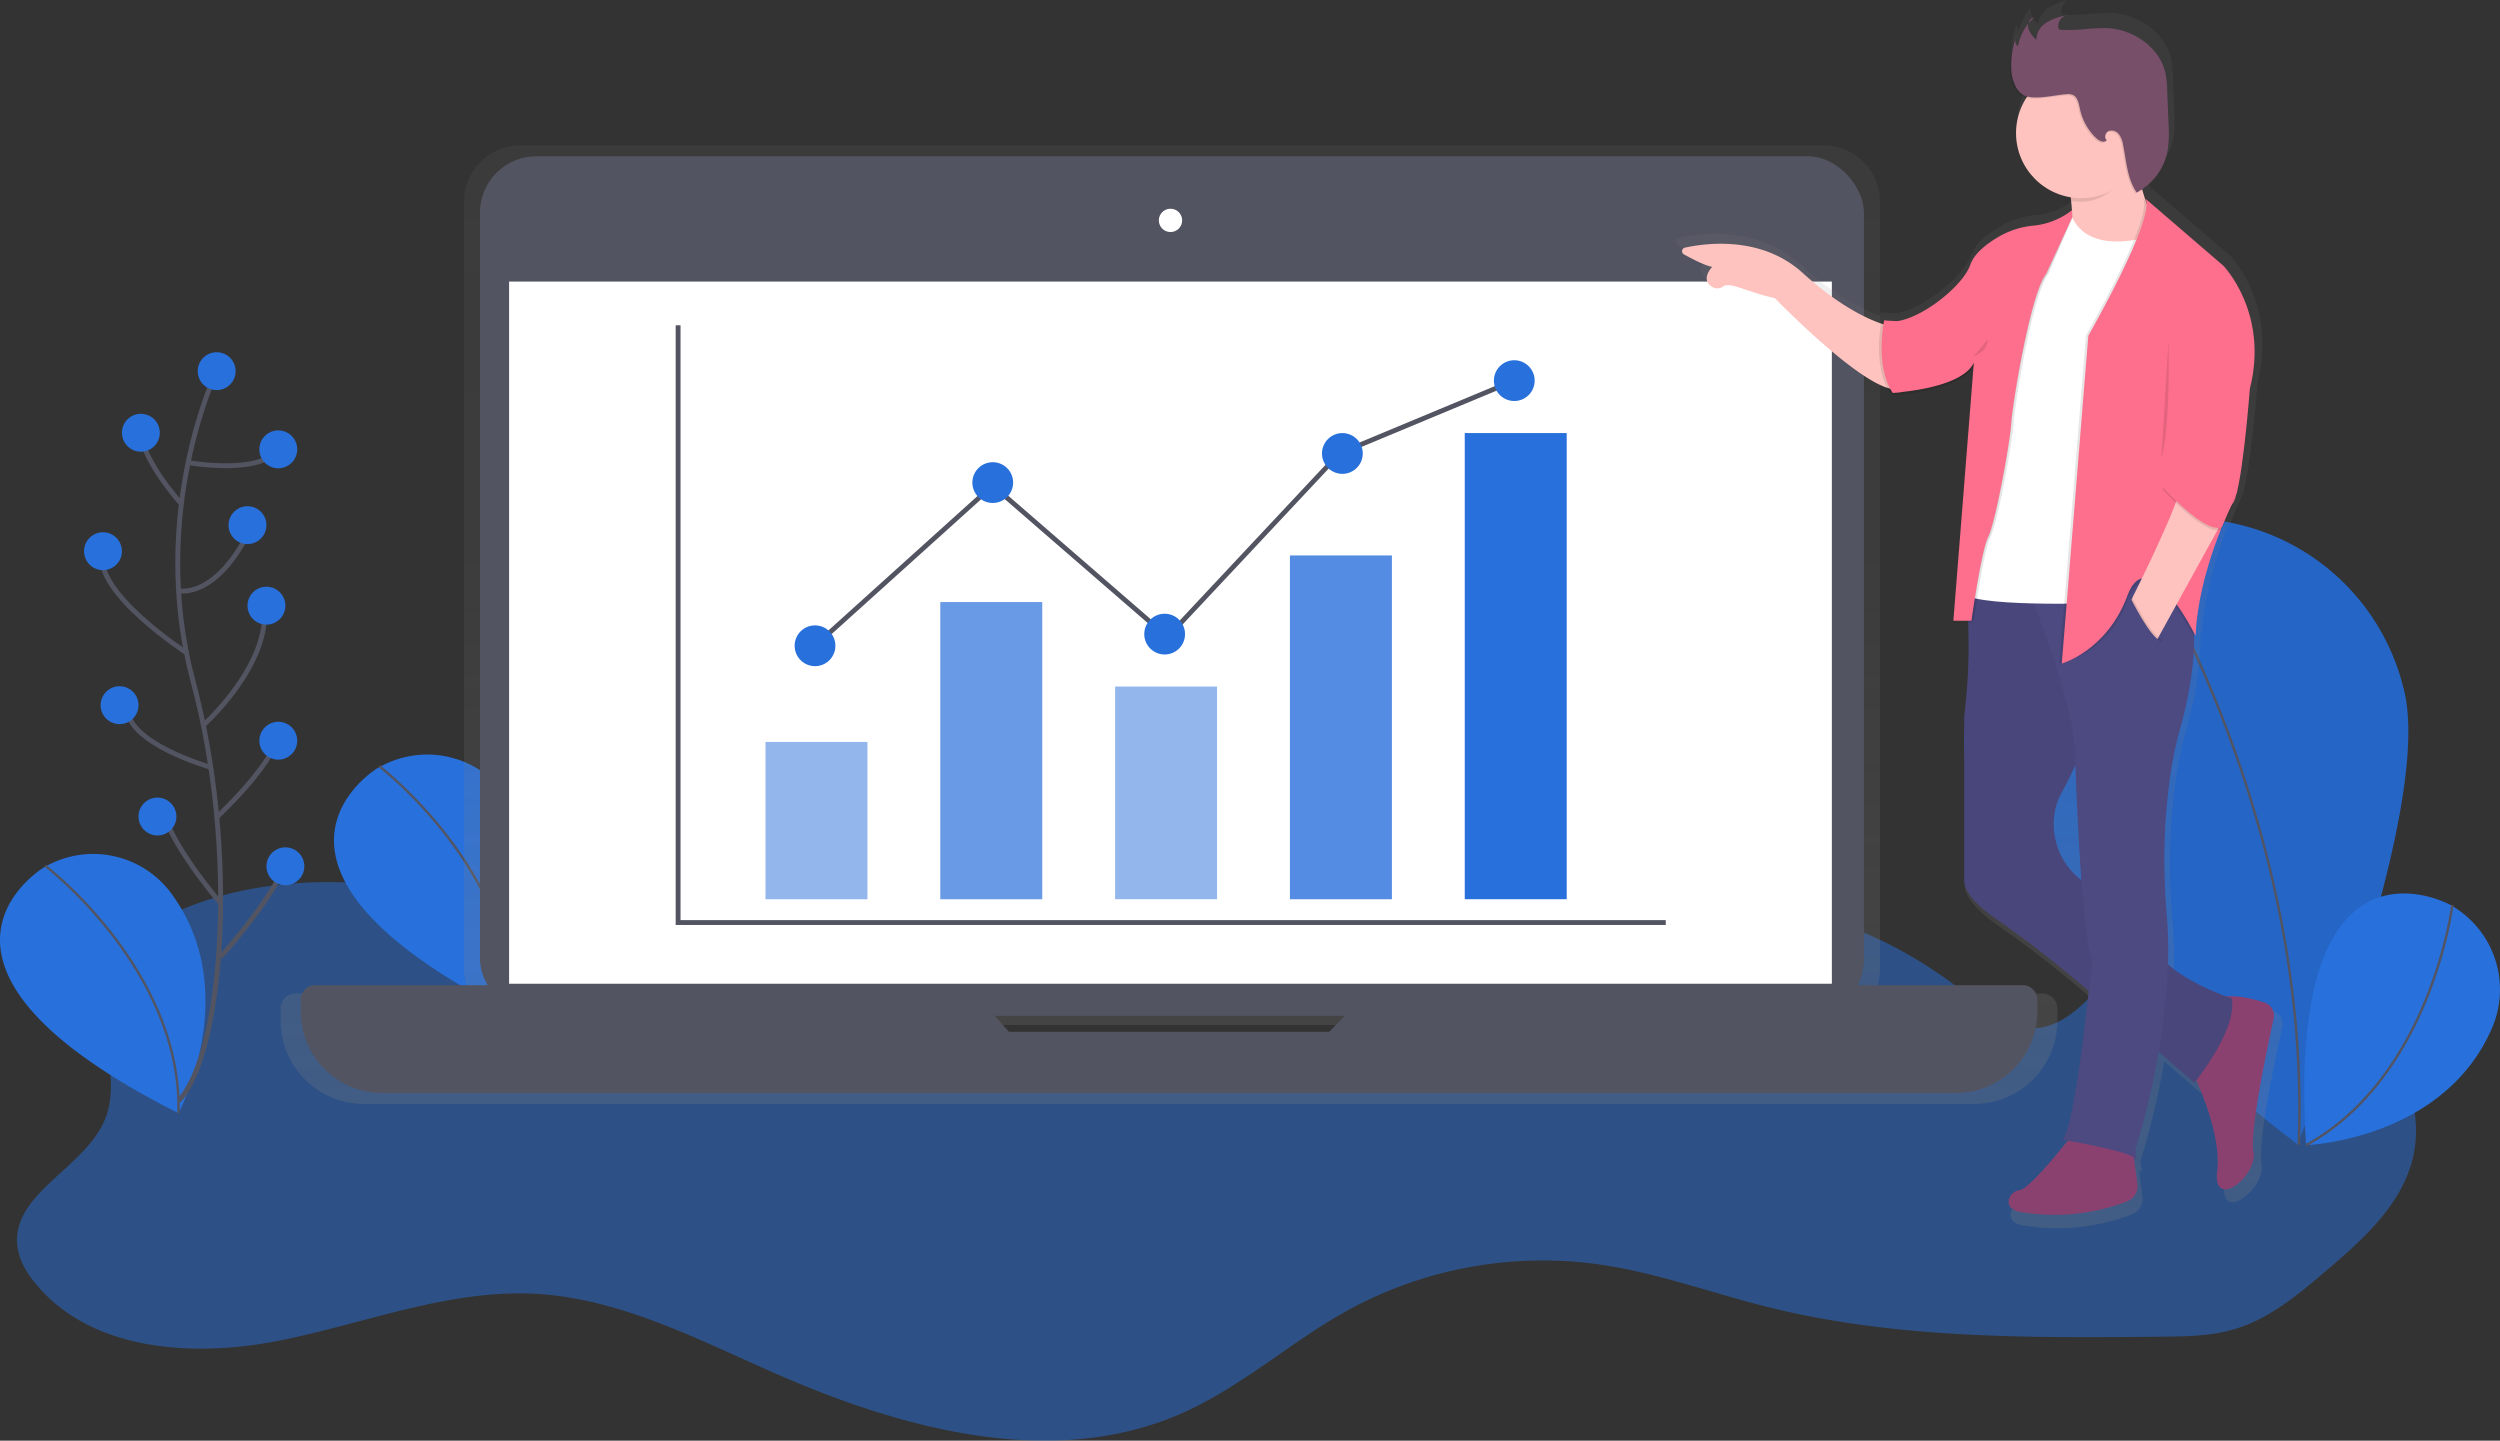 <svg xmlns="http://www.w3.org/2000/svg" xmlns:xlink="http://www.w3.org/1999/xlink" width="1030.688" height="593.942" viewBox="0 0 1030.688 593.942"><rect x="0" y="0" width="1030.688" height="593.942" fill="#333333" stroke="none"/><defs><linearGradient id="a" x1="0.5" y1="1" x2="0.5" gradientUnits="objectBoundingBox"><stop offset="0" stop-color="gray" stop-opacity="0.251"/><stop offset="0.54" stop-color="gray" stop-opacity="0.122"/><stop offset="1" stop-color="gray" stop-opacity="0.102"/></linearGradient><linearGradient id="b" y1="1" y2="0" xlink:href="#a"/></defs><g transform="translate(-444.663 -4772.908)"><path d="M378.245,537.063c-62.316-21.532-133.566-39.758-191.787-8.816-7.379,3.922-14.65,8.859-18.626,16.206-10.5,19.328,6.191,44.392-1.945,64.822s-38.753,30.715-36.246,52.538c.659,5.7,3.749,10.868,7.39,15.32C159.837,705,201.647,707.815,236.986,700.9s69.9-21.251,105.876-19.447c34.572,1.783,66.378,18.366,98.054,32.325,53.4,23.6,115.772,40.525,169.132,16.811,24.449-10.869,44.663-29.375,68.063-42.3A167.522,167.522,0,0,1,781.5,669.322c23.768,3.349,46.456,11.776,69.716,17.589,52.83,13.191,107.972,12.759,162.412,12.241,10.134-.1,20.43-.216,30.142-3.112,14.38-4.321,26.242-14.272,37.662-24.006,15.006-12.781,30.812-26.826,35.652-45.937,5.715-22.688-6.115-46.8-23.66-62.219s-39.974-23.844-61.862-31.968c-5.4-1.988-11.171-4.008-16.7-2.506-3.63.994-6.687,3.414-9.4,6.018-15.536,14.952-28.662,40.244-49.848,36.182-7.563-1.448-13.753-6.709-19.738-11.571-31.957-25.929-74.945-45.948-113.515-31.622-28.208,10.48-48.12,37.392-76.706,46.888-20.333,6.763-42.426,3.835-63.818,5.153-31.115,1.9-61.4,12.9-92.555,12.23C509.834,590.973,443.64,515,364.513,522.24c-6.2.562-12.964,1.988-16.767,6.893" transform="translate(322.181 4624.832)" fill="#2870db" opacity="0.5"/><path d="M268.329,468.71s-66.021,39.855,55.725,101.242c0,0,26.826-49.8-2.831-90.416a39.974,39.974,0,0,0-51.858-11.365Z" transform="translate(331.903 4620.919)" fill="#2870db"/><path d="M267.73,467.52s56.525,43.215,54.948,102.041" transform="translate(333.291 4621.277)" fill="none" stroke="#535461" stroke-miterlimit="10" stroke-width="1"/><path d="M1053.612,442.742c13.375,48.908-43.679,188.244-43.679,188.244S889.882,540.095,876.5,491.186A91.832,91.832,0,1,1,1053.6,442.732Z" transform="translate(381.909 4613.687)" fill="#2870db"/><path d="M1053.612,442.742c13.375,48.908-43.679,188.244-43.679,188.244S889.882,540.095,876.5,491.186A91.832,91.832,0,1,1,1053.6,442.732Z" transform="translate(381.909 4613.687)" opacity="0.1"/><path d="M936.21,378.27s74.729,112.812,69.144,252.569" transform="translate(387.017 4614.104)" fill="none" stroke="#535461" stroke-miterlimit="10" stroke-width="1"/><path d="M1062.259,520.639s-67.761-36.862-59.183,99.21c0,0,56.525-2.02,76.587-48.13a39.973,39.973,0,0,0-16.411-50.507Z" transform="translate(392.331 4625.181)" fill="#2870db"/><path d="M1063.315,520.52s-8.751,70.635-60.3,98.973" transform="translate(392.387 4625.537)" fill="none" stroke="#535461" stroke-miterlimit="10" stroke-width="1"/><path d="M140.891,506.683s-66.054,39.844,55.7,101.2c0,0,26.826-49.805-2.831-90.416A39.974,39.974,0,0,0,141.906,506.1Z" transform="translate(321.66 4623.968)" fill="#2870db"/><path d="M140.26,505.49s56.525,43.215,54.948,102.041" transform="translate(323.047 4624.329)" fill="none" stroke="#535461" stroke-miterlimit="10" stroke-width="1"/><path d="M956.465,580.281H887.052a23.142,23.142,0,0,0,2.42-10.339V253.869a23.239,23.239,0,0,0-23.239-23.239h-537.3a23.239,23.239,0,0,0-23.239,23.239V569.953a23.141,23.141,0,0,0,2.42,10.339H236.247a6.147,6.147,0,0,0-6.147,6.18v4.959a34.377,34.377,0,0,0,34.377,34.377H928.235a34.377,34.377,0,0,0,34.377-34.377v-4.959a6.147,6.147,0,0,0-6.147-6.19ZM528.758,599.944l-5.985-6.752H670.545l-6.59,6.763Z" transform="translate(330.267 4602.238)" fill="url(#a)"/><rect width="570.565" height="354.351" rx="23.26" transform="translate(642.54 4837.341)" fill="#535461"/><rect width="545.339" height="289.485" transform="translate(654.554 4888.994)" fill="#fff"/><circle cx="4.808" cy="4.808" r="4.808" transform="translate(922.421 4858.959)" fill="#fff"/><path d="M680.537,551.08,661.8,570.3H529.718l-16.929-19.22h-269a6.007,6.007,0,0,0-6.007,6.007v4.84a33.6,33.6,0,0,0,33.6,33.6H920.1a33.6,33.6,0,0,0,33.6-33.6v-4.84a6.007,6.007,0,0,0-6.007-6.007Z" transform="translate(330.884 4627.993)" fill="#535461"/><path d="M258.77,124.19V370.428H665.962" transform="translate(465.457 4782.824)" fill="none" stroke="#535461" stroke-miterlimit="10" stroke-width="2"/><rect width="42.037" height="64.865" transform="translate(760.257 5078.782)" fill="#2870db" opacity="0.5"/><rect width="42.037" height="122.525" transform="translate(832.329 5021.123)" fill="#2870db" opacity="0.7"/><rect width="42.037" height="87.683" transform="translate(904.4 5055.954)" fill="#2870db" opacity="0.5"/><rect width="42.037" height="141.745" transform="translate(976.472 5001.903)" fill="#2870db" opacity="0.8"/><rect width="42.037" height="192.187" transform="translate(1048.543 4951.45)" fill="#2870db"/><path d="M311.02,254.622l73.271-66.065,72.072,62.456,70.872-75.669,72.072-30.034" transform="translate(469.656 4784.521)" fill="none" stroke="#535461" stroke-miterlimit="10" stroke-width="2"/><circle cx="8.405" cy="8.405" r="8.405" transform="translate(772.271 5030.738)" fill="#2870db"/><circle cx="8.405" cy="8.405" r="8.405" transform="translate(916.414 5025.93)" fill="#2870db"/><circle cx="8.405" cy="8.405" r="8.405" transform="translate(989.685 4951.46)" fill="#2870db"/><circle cx="8.405" cy="8.405" r="8.405" transform="translate(845.542 4963.463)" fill="#2870db"/><circle cx="8.405" cy="8.405" r="8.405" transform="translate(1060.557 4921.426)" fill="#2870db"/><path d="M1008.617,591.818c-4.429-1.458-11-3.144-16.206-2.55-4.959-1.8-16.616-6.482-24.578-13.526a177.26,177.26,0,0,0-.529-20.765c-4.073-46.315,5.089-76.847,5.089-76.847s7.2-23.293,6.407-42.621c.464.875.724,1.394.724,1.394.627-16.67,6.309-33.924,10.566-44.673a3.579,3.579,0,0,0,.475-.173l4.754-11.279a9.787,9.787,0,0,0,.9-2.085l.767-1.783-.227-.1c.076-.292.151-.605.227-.918h0c3.036-12.846,5.4-43.312,5.4-43.312,8.146-32.065-11.193-51.858-11.193-51.858l-32.822-28.241a4.164,4.164,0,0,1,.324,1.156l-.27-.238c-.465-1.329-.972-2.917-1.469-4.732a27.748,27.748,0,0,0,10.6-15.9,49.777,49.777,0,0,0,.486-11.884l-.54-13.623a43.222,43.222,0,0,0-.81-7.941c-2.474-10.8-13.548-18.366-24.665-18.863a90.151,90.151,0,0,0-10.588.562,71.228,71.228,0,0,1-8.643.184,1.556,1.556,0,0,1-.929-.248,1.361,1.361,0,0,1-.4-.94,4.689,4.689,0,0,1,1.145-3.511,4.322,4.322,0,0,1,1.491-.853l-.789.184a4.322,4.322,0,0,1,1.3-.7,25.163,25.163,0,0,0-8.189,2.971,10.573,10.573,0,0,0-1.912,1.61,8.351,8.351,0,0,0-2.766,5.143,9.571,9.571,0,0,1-2.917-4.321,4.321,4.321,0,0,1,0-2.1q-.292.357-.562.735v-.227a21.844,21.844,0,0,0-4.322,8.794,3.425,3.425,0,0,1-.778-2.528q-.243.762-.454,1.523a3.523,3.523,0,0,1,0-1.016,34.8,34.8,0,0,0-1.7,12.079c0,4.084,1.815,10.447,6.19,11.884.227.076.454.13.691.184a27.474,27.474,0,0,0,18.528,41.962q.108.745.205,1.567h.173c.119,1.08.216,2.269.281,3.479a23.418,23.418,0,0,1-3.608,2.9,29.755,29.755,0,0,1-12.014,3.976,35.76,35.76,0,0,0-14.444,4.321c-5.24,2.928-11.02,7.2-12.835,12.381-3.025,8.643-19.684,22.094-30.855,23.768l-3.976-.227-.292-.086v.076l-.972-.054h-.313v.054l-1-.054s-.1.465-.238,1.286c-5.618-1.934-17.556-7.292-33.092-21.391-17.286-15.7-40.676-12.608-49.7-10.631a1.545,1.545,0,0,0-.411,2.863c3.641,2,9.28,4.9,11.884,5.229,0,0-5.4,5.65.346,8.643a4.17,4.17,0,0,0,4.321-.421c2.787-2.042,10.534,2.582,21.759,4.991,0,0,31.676,32.778,47.407,37.813a22.631,22.631,0,0,0,1.2,2.085l.972-.076v.076h.41l.119,1.08s24.46-1.286,32.411-10.166a12.736,12.736,0,0,0,1.545-1.653l-8.5,106.957h.076l-.076,1.016h6.255a235.785,235.785,0,0,1-1.7,39.39v69.727s-.324,6.136,12.424,15.125a476.516,476.516,0,0,1,38.591,29.916l1.545,1.34c-2.344,21.337-7.249,61.106-11.344,62.586l2.528.443c-4.321,5.477-16.594,20.527-20.333,20.927-4.581.508-7.638,7.638,0,9.161a85.576,85.576,0,0,0,45.376-4.473,6.925,6.925,0,0,0,4.321-7.368l-1.48-11.236a1.577,1.577,0,0,1,.648.681c1.016,3.057,0-4.073,0-4.073a318.44,318.44,0,0,0,9.842-41.054L979,625.785s.3-.378.832-1.08c3.706,8.405,10.318,25.6,8.837,38.2-2.031,17.286,17.286,2.031,15.266-8.146-1.642-8.232,5.7-43.128,8.567-56.179a5.8,5.8,0,0,0-3.889-6.763Z" transform="translate(373.058 4597.778)" fill="url(#b)"/><path d="M850.359,302.009s-14.412-2.485-35.782-21.867c-16.908-15.33-39.714-12.316-48.509-10.382a1.5,1.5,0,0,0-.4,2.787c3.554,1.945,9.064,4.786,11.646,5.11,0,0-5.326,5.51.335,8.459a4.073,4.073,0,0,0,4.257-.411c2.723-1.988,10.285,2.528,21.251,4.872,0,0,42.739,44.23,52.679,36.733Z" transform="translate(373.248 4605.254)" fill="#fec3be"/><path d="M912.11,245.42s3.976,16.9,0,28.824L930,276.729l15.9-7.952V258.341s-7.455-15.9-5.467-34.291Z" transform="translate(385.08 4601.709)" fill="#fec3be"/><path d="M959,585.042s12.964,25.346,10.933,42.242,16.9,1.988,14.909-7.951c-1.61-8.038,5.564-42.134,8.362-54.818a5.661,5.661,0,0,0-3.76-6.6c-5.974-1.966-15.979-4.375-21-.691C961.02,562.679,959,585.042,959,585.042Z" transform="translate(388.849 4628.333)" fill="#8b416f"/><path d="M915.418,608.7s-16.9,21.867-21.37,22.364-7.455,7.455,0,8.945a83.556,83.556,0,0,0,44.3-4.322,6.763,6.763,0,0,0,4.246-7.2l-2.852-21.283Z" transform="translate(383.264 4632.504)" fill="#8b416f"/><path d="M888.95,393.78l-16.206,2.161a237.176,237.176,0,0,1-.194,56.968v68.063s-.313,6,12.133,14.715a465.3,465.3,0,0,1,37.683,29.17l45.095,39.066s17.891-21.867,15.406-34.788c0,0-29.818-9.442-33.794-24.849-2.28-8.816-13.84-16.206-23.3-20.851a28.975,28.975,0,0,1-15.5-32.886,25.352,25.352,0,0,1,2.539-6.385c7.952-13.915,19.382-45.224,19.382-45.224L910.32,397.259Z" transform="translate(381.901 4615.351)" fill="#4d4981"/><path d="M888.95,393.78l-16.206,2.161a237.176,237.176,0,0,1-.194,56.968v68.063s-.313,6,12.133,14.715a465.3,465.3,0,0,1,37.683,29.17l45.095,39.066s17.891-21.867,15.406-34.788c0,0-29.818-9.442-33.794-24.849-2.28-8.816-13.84-16.206-23.3-20.851a28.975,28.975,0,0,1-15.5-32.886,25.352,25.352,0,0,1,2.539-6.385c7.952-13.915,19.382-45.224,19.382-45.224L910.32,397.259Z" transform="translate(381.901 4615.351)" opacity="0.05"/><path d="M910.99,627.364s29.321,4.97,30.315,7.952,0-3.976,0-3.976,16.9-51.188,12.964-96.4,4.97-75.043,4.97-75.043,10.436-33.794,4.473-53.176-68.582-10.933-68.582-10.933S917,446.974,916.5,471.326c0,0,2.485,73.552,6.958,82C923.414,553.283,916.457,625.343,910.99,627.364Z" transform="translate(383.716 4615.365)" fill="#4d4981"/><path d="M916.287,255.79s2.982,18.366,32.8,10.436L929.252,417.295s-57.649,1.988-57.152-4.97l11.884-91.432Z" transform="translate(381.864 4604.26)" fill="#fff"/><path d="M919.395,254.87a24.222,24.222,0,0,1-14.358,6.817,34.928,34.928,0,0,0-14.11,4.192c-5.11,2.863-10.8,7.022-12.532,12.089-3.479,9.939-25.346,26.339-35.285,22.861l3.479,29.818s28.327-1.491,33.3-12.424l-8.438,106.406H878.9s3.976-28.824,6.958-34.788,8.945-38.764,9.442-46.715,7.952-53.673,14.412-61.581l9.723-23.606Z" transform="translate(379.535 4604.187)" opacity="0.1"/><path d="M919.468,256.25a30.758,30.758,0,0,1-15.352,6.32,34.929,34.929,0,0,0-14.1,4.213c-5.11,2.863-10.8,7.022-12.532,12.089-3.479,9.939-25.345,26.339-35.285,22.861l3.479,29.818s28.327-1.491,33.3-12.424l-8.449,106.341h7.455s3.976-28.824,6.958-34.788,8.945-38.764,9.442-46.715,7.952-53.673,14.412-61.581l10.674-23.163Z" transform="translate(379.462 4604.297)" opacity="0.1"/><path d="M919.469,255.33a30.758,30.758,0,0,1-15.352,6.32,34.928,34.928,0,0,0-14.11,4.192c-5.11,2.863-10.8,7.022-12.532,12.089-3.479,9.939-25.346,26.339-35.285,22.861l3.479,29.818s28.327-1.491,33.3-12.424l-8.438,106.406h7.455s3.976-28.824,6.958-34.788,8.945-38.764,9.442-46.715,7.951-53.673,14.412-61.581L919.48,258.4Z" transform="translate(379.461 4604.223)" fill="#fd6f8d"/><path d="M939.195,238.6c-.648-4.71.648-7.649,1.242-13.17L912.11,246.8s.681,2.885,1.2,7.109a27.012,27.012,0,0,0,4.322.346C927.462,254.254,934.539,246.573,939.195,238.6Z" transform="translate(385.08 4601.82)" opacity="0.1"/><circle cx="26.836" cy="26.836" r="26.836" transform="translate(1275.821 4800.922)" fill="#fec3be"/><path d="M890.062,203.159a33.966,33.966,0,0,1,2.161-13.278,3.317,3.317,0,0,0,.562,4.321,21.262,21.262,0,0,1,6.741-11.949c-1.912.313-2.9,2.679-2.42,4.559a10.372,10.372,0,0,0,3.317,4.667c-.162-2.841,1.718-5.5,4.095-7.055a24.569,24.569,0,0,1,7.995-2.9,4.635,4.635,0,0,0-3.068,4.754,1.329,1.329,0,0,0,.4.918,1.524,1.524,0,0,0,.908.238,69.548,69.548,0,0,0,8.394-.184,88.034,88.034,0,0,1,10.339-.551c10.8.454,21.661,7.833,24.081,18.366a42.232,42.232,0,0,1,.789,7.757l.529,13.3a48.61,48.61,0,0,1-.475,11.625,24.632,24.632,0,0,1-12.651,16.724c-3.9-5.65-4.246-12.91-5.6-19.641a9.94,9.94,0,0,0-1.685-4.322,3.792,3.792,0,0,0-4.159-1.4c-1.458.583-2.085,2.809-.875,3.8-1.08,1.275-3.1.324-4.321-.81a23.206,23.206,0,0,1-6.731-12.025c-.486-2.312-.972-5.164-3.241-5.953a6.028,6.028,0,0,0-2.4-.162c-4.732.324-12.133,2.28-16.713.778C891.834,213.369,890.062,207.146,890.062,203.159Z" transform="translate(383.306 4598.292)" opacity="0.1"/><path d="M890.522,202.7a33.966,33.966,0,0,1,2.161-13.278,3.317,3.317,0,0,0,.562,4.321,21.263,21.263,0,0,1,6.741-11.949c-1.912.313-2.9,2.679-2.42,4.559a10.371,10.371,0,0,0,3.317,4.667c-.162-2.841,1.718-5.5,4.095-7.055a24.569,24.569,0,0,1,7.995-2.9,4.635,4.635,0,0,0-3.068,4.754,1.329,1.329,0,0,0,.4.918,1.523,1.523,0,0,0,.908.238,69.559,69.559,0,0,0,8.394-.184,88.04,88.04,0,0,1,10.339-.551c10.8.454,21.661,7.833,24.081,18.366a42.222,42.222,0,0,1,.789,7.757l.529,13.3a48.616,48.616,0,0,1-.475,11.625,24.633,24.633,0,0,1-12.651,16.724c-3.9-5.65-4.246-12.91-5.6-19.641a9.939,9.939,0,0,0-1.685-4.322,3.792,3.792,0,0,0-4.159-1.4c-1.459.583-2.085,2.809-.875,3.8-1.08,1.275-3.1.324-4.321-.81a23.207,23.207,0,0,1-6.731-12.025c-.486-2.312-.972-5.164-3.241-5.953a6.028,6.028,0,0,0-2.4-.162c-4.732.324-12.133,2.28-16.713.778C892.294,212.9,890.522,206.686,890.522,202.7Z" transform="translate(383.343 4598.255)" fill="#784f69"/><path d="M841.079,297.42s-3.976,18.366,3.479,29.818l4.224-.346-2.3-29.17Z" transform="translate(379.286 4607.606)" opacity="0.1"/><path d="M842.079,297.42s-3.976,18.366,3.479,29.818l4.224-.346-2.3-29.17Z" transform="translate(379.367 4607.606)" fill="#fd6f8d"/><path d="M943.43,251l32.055,27.582s18.885,19.382,10.933,50.691c0,0-3.479,45.721-7.455,47.709,0,0-13.915,27.83-14.909,54.17,0,0-18.636-37.521-27.085-14.661s-28.09,26.091-28.09,26.091l10.933-135.219S947.406,259.405,943.43,251Z" transform="translate(384.821 4603.875)" opacity="0.1"/><path d="M944.35,251,976.4,278.582s18.885,19.382,10.933,50.691c0,0-3.479,45.721-7.455,47.709,0,0-13.915,27.83-14.909,54.17,0,0-19.63-39.509-28.09-16.649s-27.085,28.09-27.085,28.09l10.933-135.165S948.326,259.405,944.35,251Z" transform="translate(384.895 4603.875)" fill="#fd6f8d"/><path d="M956.958,358.9s7.952-5.467,20.873,9.442l-31.806,57.649-10.685-16.13S957.952,365.363,956.958,358.9Z" transform="translate(386.947 4612.469)" fill="#fec3be"/><path d="M948.22,362.449s17.589,19.749,24.449,16.584l6.353-14.79L955.178,354Z" transform="translate(387.982 4612.153)" opacity="0.1"/><path d="M948.22,361.529s17.589,19.749,24.449,16.584l6.353-14.79L955.178,353.08Z" transform="translate(387.982 4612.08)" fill="#fd6f8d"/><path d="M936.57,402.51s8.373,17.156,12.835,18.15l-6.482,7.455-9.442-17.891Z" transform="translate(386.798 4616.052)" opacity="0.1"/><path d="M936.112,403s8.373,17.156,12.835,18.15l-6.482,7.455L933,410.681Z" transform="translate(386.759 4616.092)" fill="#4d4981"/><path d="M950.742,304.78s.994,35.782-2.982,49.2" transform="translate(387.945 4608.198)" opacity="0.1"/><path d="M876,311.738s5.964-1.988,5.964-6.958" transform="translate(382.178 4608.198)" opacity="0.1"/><path d="M206.884,316.76s-28.327,58.6-9.723,127.948,12.694,152.332-5.856,172.859" transform="translate(327.111 4609.161)" fill="none" stroke="#535461" stroke-miterlimit="10" stroke-width="2"/><circle cx="7.811" cy="7.811" r="7.811" transform="translate(526.184 4918.12)" fill="#2870db"/><path d="M194.79,352.052s29.364,5.294,37.176-5.4" transform="translate(327.429 4611.563)" fill="none" stroke="#535461" stroke-miterlimit="10" stroke-width="2"/><path d="M193.455,369.726s-17.664-19.544-16.692-31.266" transform="translate(325.977 4610.904)" fill="none" stroke="#535461" stroke-miterlimit="10" stroke-width="2"/><path d="M190.82,402.549s16.065,4.235,30.726-27.009" transform="translate(327.11 4613.885)" fill="none" stroke="#535461" stroke-miterlimit="10" stroke-width="2"/><path d="M197.432,427.788s-39.974-25.724-35.1-42.318" transform="translate(324.787 4614.683)" fill="none" stroke="#535461" stroke-miterlimit="10" stroke-width="2"/><path d="M200.57,455.557s28-24.849,25.075-49.3" transform="translate(327.894 4616.354)" fill="none" stroke="#535461" stroke-miterlimit="10" stroke-width="2"/><path d="M205.964,469.813s-35.652-9.961-34.572-25.583" transform="translate(325.547 4619.405)" fill="none" stroke="#535461" stroke-miterlimit="10" stroke-width="2"/><path d="M205.69,489.491S228.151,468.684,231.079,456" transform="translate(328.305 4620.351)" fill="none" stroke="#535461" stroke-miterlimit="10" stroke-width="2"/><path d="M208.927,522.768s-23.044-26.9-24.027-40.568" transform="translate(326.634 4622.457)" fill="none" stroke="#535461" stroke-miterlimit="10" stroke-width="2"/><path d="M207.14,543.508s25.788-28.651,27.733-42.318" transform="translate(328.422 4623.983)" fill="none" stroke="#535461" stroke-miterlimit="10" stroke-width="2"/><circle cx="7.811" cy="7.811" r="7.811" transform="translate(494.929 4943.509)" fill="#2870db"/><circle cx="7.811" cy="7.811" r="7.811" transform="translate(486.146 5055.824)" fill="#2870db"/><circle cx="7.811" cy="7.811" r="7.811" transform="translate(479.307 4992.342)" fill="#2870db"/><circle cx="7.811" cy="7.811" r="7.811" transform="translate(551.584 4950.348)" fill="#2870db"/><circle cx="7.811" cy="7.811" r="7.811" transform="translate(551.584 5070.474)" fill="#2870db"/><circle cx="7.811" cy="7.811" r="7.811" transform="translate(538.889 4981.603)" fill="#2870db"/><circle cx="7.811" cy="7.811" r="7.811" transform="translate(554.511 5122.246)" fill="#2870db"/><circle cx="7.811" cy="7.811" r="7.811" transform="translate(501.768 5101.729)" fill="#2870db"/><circle cx="7.811" cy="7.811" r="7.811" transform="translate(546.7 5014.803)" fill="#2870db"/></g></svg>